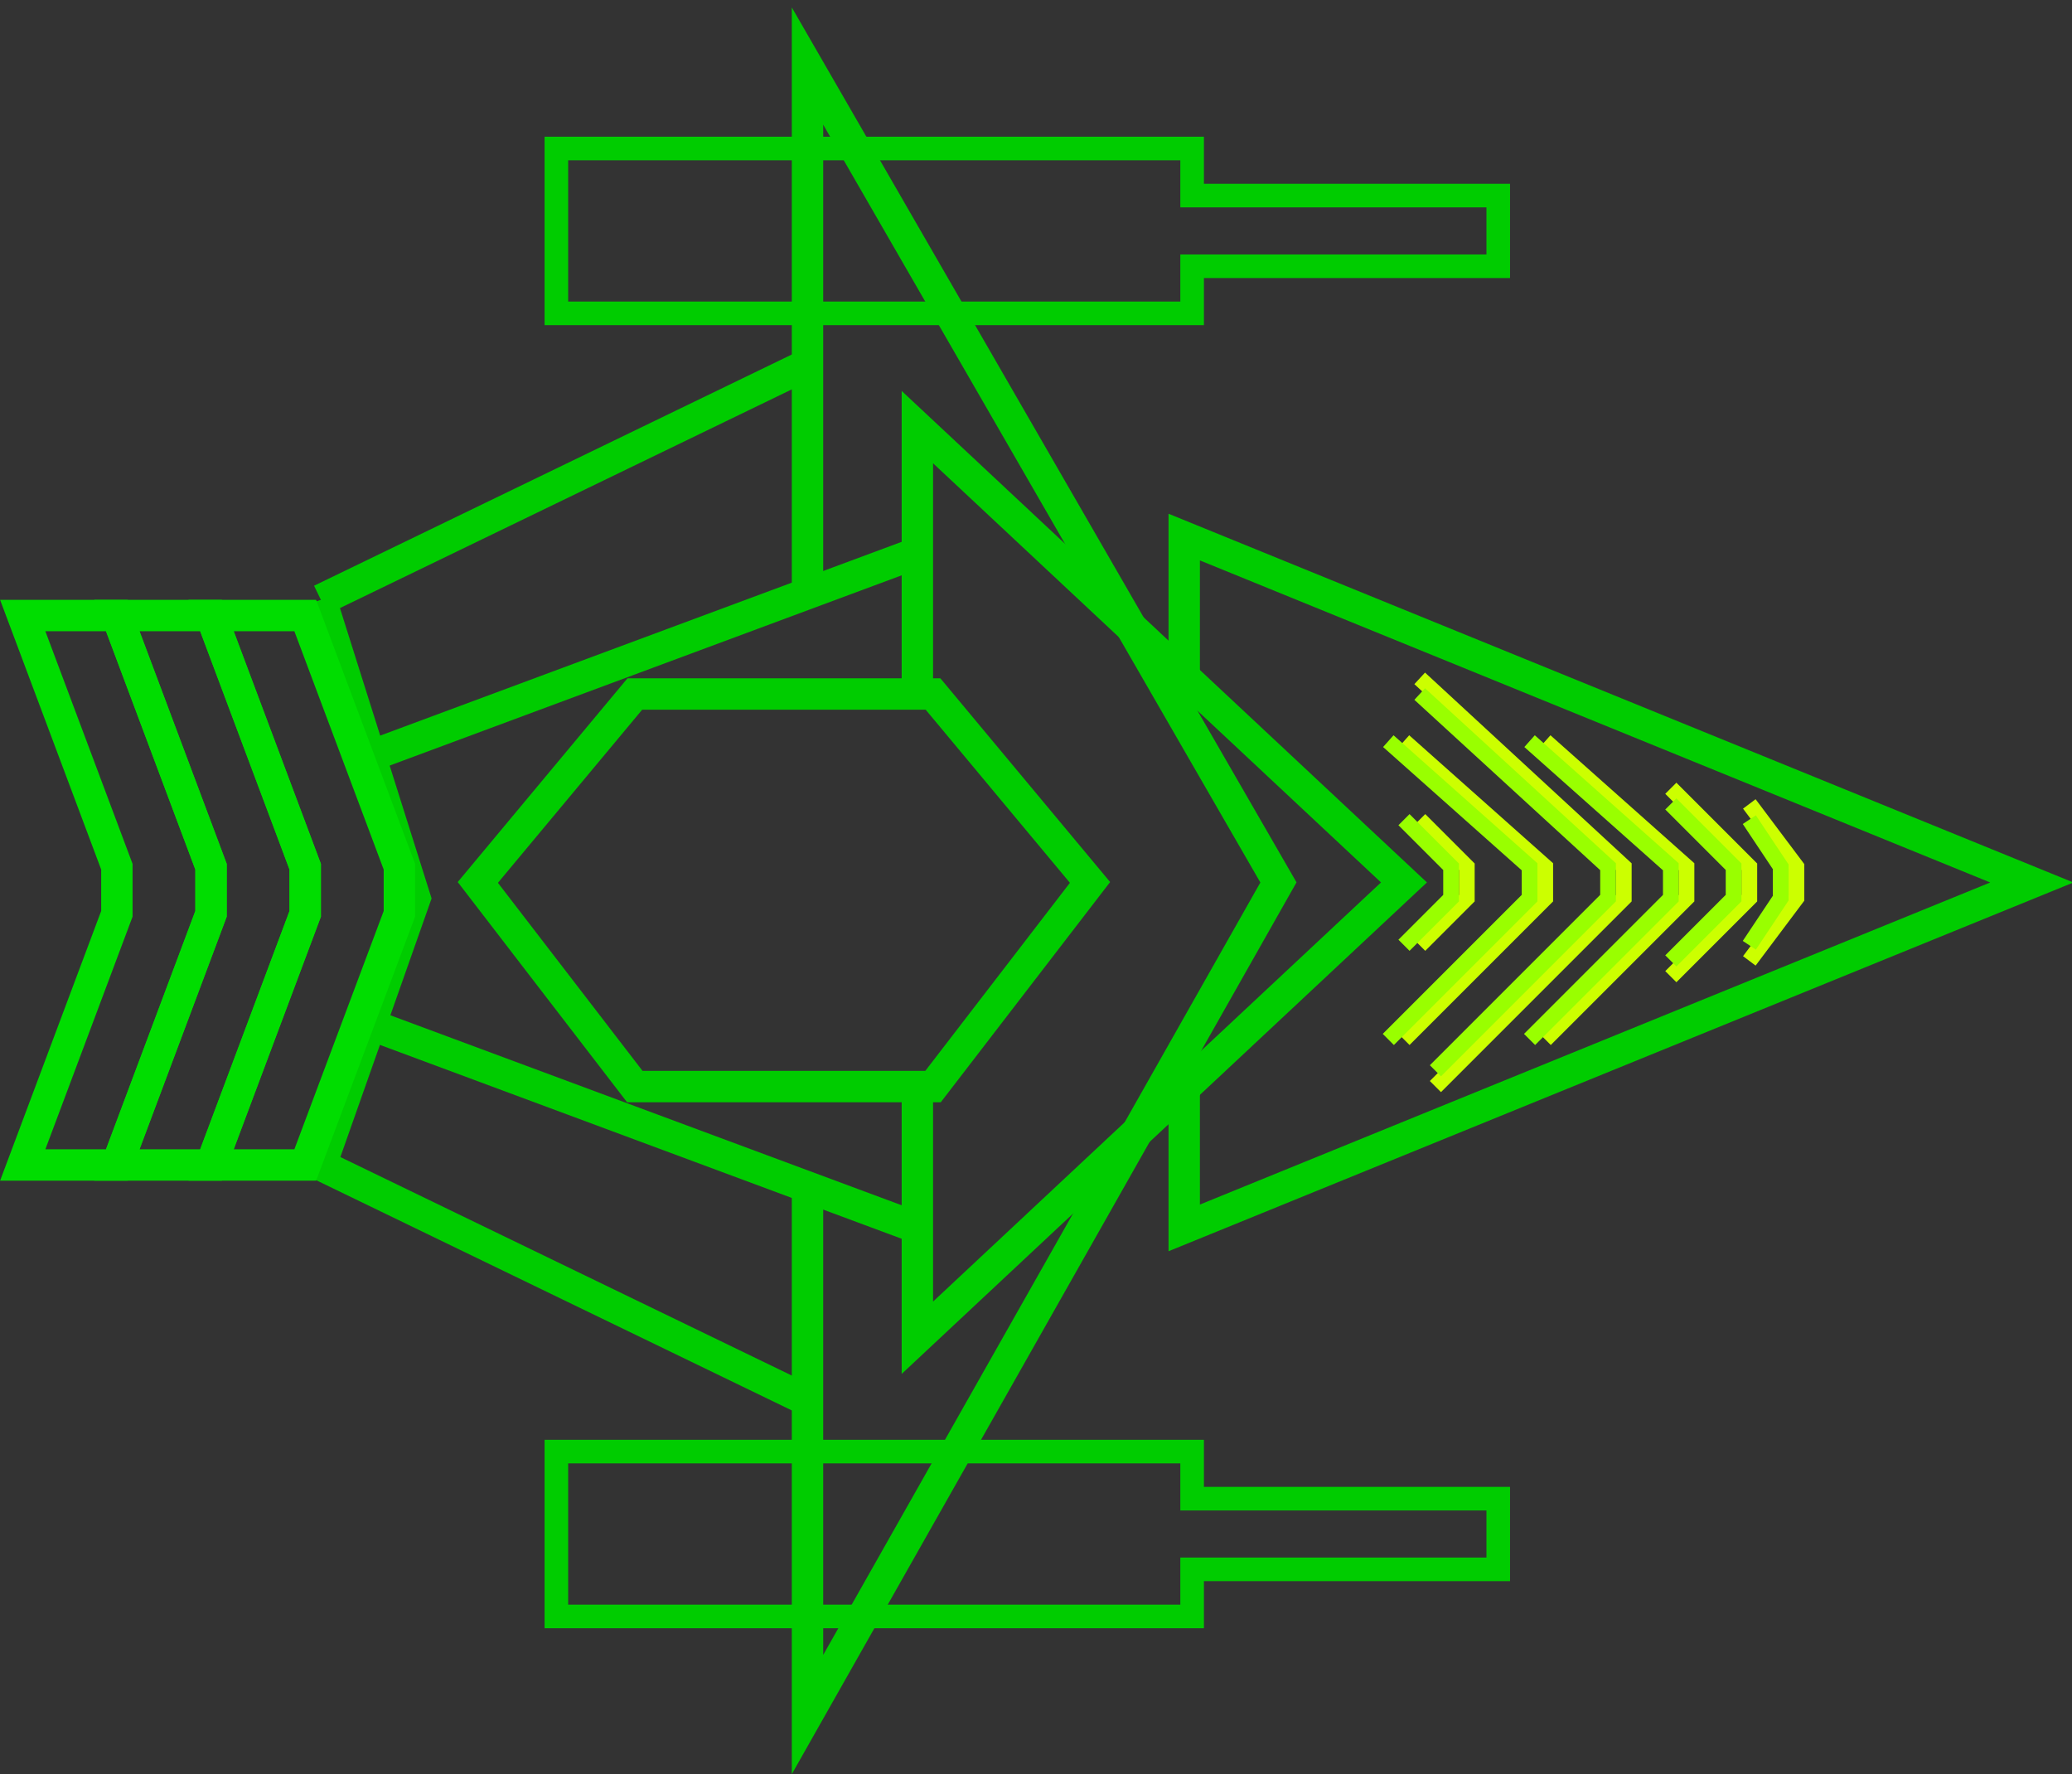 <?xml version="1.0" encoding="UTF-8" standalone="no"?>
<!-- Created with Inkscape (http://www.inkscape.org/) -->

<svg
   width="132"
   height="113"
   viewBox="0 0 34.925 29.898"
   version="1.1"
   id="svg8"
   inkscape:version="1.1 (c68e22c387, 2021-05-23)"
   sodipodi:docname="Concept.svg"
   inkscape:export-filename="C:\Users\alexm\source\repos\Nostalgia-64-Godot\Icon.png"
   inkscape:export-xdpi="96"
   inkscape:export-ydpi="96"
   xmlns:inkscape="http://www.inkscape.org/namespaces/inkscape"
   xmlns:sodipodi="http://sodipodi.sourceforge.net/DTD/sodipodi-0.dtd"
   xmlns="http://www.w3.org/2000/svg"
   xmlns:svg="http://www.w3.org/2000/svg"
   xmlns:rdf="http://www.w3.org/1999/02/22-rdf-syntax-ns#"
   xmlns:cc="http://creativecommons.org/ns#"
   xmlns:dc="http://purl.org/dc/elements/1.1/">
  <rect x="0" y="0" width="34.925" height="29.898" fill="#333333" stroke="none"/>
  <defs
     id="defs2" />
  <sodipodi:namedview
     id="base"
     pagecolor="#ffffff"
     bordercolor="#666666"
     borderopacity="1.0"
     inkscape:pageopacity="0.0"
     inkscape:pageshadow="2"
     inkscape:zoom="5.6"
     inkscape:cx="68.214285"
     inkscape:cy="51.428571"
     inkscape:document-units="mm"
     inkscape:current-layer="layer1"
     showgrid="true"
     fit-margin-top="0"
     fit-margin-left="0"
     fit-margin-right="0"
     fit-margin-bottom="0"
     inkscape:window-width="2560"
     inkscape:window-height="1566"
     inkscape:window-x="-11"
     inkscape:window-y="-11"
     inkscape:window-maximized="1"
     units="px"
     inkscape:pagecheckerboard="true">
    <inkscape:grid
       type="xygrid"
       id="grid837"
       empspacing="4"
       originx="-11.26"
       originy="30.902" />
  </sodipodi:namedview>
  <g
     inkscape:label="Layer 1"
     inkscape:groupmode="layer"
     id="layer1"
     transform="translate(-121.296,-167.436)">
    <g
       transform="translate(-0.265,6.615)"
       id="layer1-7"
       inkscape:label="Layer 1">
      <path
         sodipodi:nodetypes="ccccccc"
         inkscape:connector-curvature="0"
         id="path832"
         d="m 139.934,175.692 -2.646,-3.175 h -5.027 l -2.646,3.175 2.646,3.44 h 5.027 z"
         style="fill:none;stroke:#00cc00;stroke-width:0.529;stroke-linecap:butt;stroke-linejoin:miter;stroke-miterlimit:4;stroke-dasharray:none;stroke-opacity:1" />
      <path
         inkscape:connector-curvature="0"
         id="path872"
         d="m 137.024,181.513 -9.26,-3.44"
         style="fill:none;stroke:#00cc00;stroke-width:0.529;stroke-linecap:butt;stroke-linejoin:miter;stroke-miterlimit:4;stroke-dasharray:none;stroke-opacity:1" />
      <path
         inkscape:connector-curvature="0"
         id="path872-5"
         d="m 137.024,170.136 -9.26,3.44"
         style="fill:none;stroke:#00cc00;stroke-width:0.529;stroke-linecap:butt;stroke-linejoin:miter;stroke-miterlimit:4;stroke-dasharray:none;stroke-opacity:1" />
      <path
         inkscape:connector-curvature="0"
         id="path891"
         d="m 135.172,184.424 -8.202,-3.969"
         style="fill:none;stroke:#00cc00;stroke-width:0.529;stroke-linecap:butt;stroke-linejoin:miter;stroke-miterlimit:4;stroke-dasharray:none;stroke-opacity:1" />
      <path
         inkscape:connector-curvature="0"
         id="path891-4"
         d="m 135.172,166.961 -8.202,3.969"
         style="fill:none;stroke:#00cc00;stroke-width:0.529;stroke-linecap:butt;stroke-linejoin:miter;stroke-miterlimit:4;stroke-dasharray:none;stroke-opacity:1" />
      <path
         inkscape:connector-curvature="0"
         id="path908"
         d="m 126.97,180.455 1.587,-4.498 -1.587,-5.027"
         style="fill:none;stroke:#00cc00;stroke-width:0.529;stroke-linecap:butt;stroke-linejoin:miter;stroke-miterlimit:4;stroke-dasharray:none;stroke-opacity:1" />
      <path
         inkscape:connector-curvature="0"
         id="path910"
         d="m 135.172,170.665 v -8.731 l 7.938,13.758 -7.938,14.023 v -8.996"
         style="fill:none;stroke:#00cc00;stroke-width:0.529;stroke-linecap:butt;stroke-linejoin:miter;stroke-miterlimit:4;stroke-dasharray:none;stroke-opacity:1" />
      <path
         inkscape:connector-curvature="0"
         id="path912"
         d="m 137.024,172.517 v -4.498 l 8.202,7.673 -8.202,7.673 v -4.233"
         style="fill:none;stroke:#00cc00;stroke-width:0.529;stroke-linecap:butt;stroke-linejoin:miter;stroke-miterlimit:4;stroke-dasharray:none;stroke-opacity:1" />
      <path
         inkscape:connector-curvature="0"
         id="path914"
         d="m 141.522,172.782 v -2.91 l 14.287,5.821 -14.287,5.821 v -2.91"
         style="fill:none;stroke:#00cc00;stroke-width:0.529;stroke-linecap:butt;stroke-linejoin:miter;stroke-miterlimit:4;stroke-dasharray:none;stroke-opacity:1" />
    </g>
    <g
       transform="matrix(1.5,0,0,1.5,-80.418,-104.713)"
       id="layer1-9"
       inkscape:label="Layer 1">
      <path
         inkscape:connector-curvature="0"
         id="path843"
         d="m 140.728,183.101 h 7.144 v 0.529 h 3.44 v 0.794 h -3.44 v 0.529 h -7.144 z"
         style="fill:none;stroke:#00cc00;stroke-width:0.265px;stroke-linecap:butt;stroke-linejoin:miter;stroke-opacity:1" />
    </g>
    <g
       transform="matrix(1.5,0,0,1.5,-80.418,-82.753)"
       id="layer1-9-1"
       inkscape:label="Layer 1">
      <path
         inkscape:connector-curvature="0"
         id="path843-8"
         d="m 140.728,183.101 h 7.144 v 0.529 h 3.44 v 0.794 h -3.44 v 0.529 h -7.144 z"
         style="fill:none;stroke:#00cc00;stroke-width:0.265px;stroke-linecap:butt;stroke-linejoin:miter;stroke-opacity:1" />
    </g>
    <g
       transform="translate(-20.638,-1.323)"
       id="layer1-74"
       inkscape:label="Layer 1">
      <path
         inkscape:connector-curvature="0"
         id="path836"
         d="m 145.491,184.159 -1.587,4.233 h -1.587 l 1.587,-4.233 v -0.794 l -1.587,-4.233 h 1.587 l 1.587,4.233 z"
         style="fill:none;stroke:#00dd00;stroke-width:0.529;stroke-linecap:butt;stroke-linejoin:miter;stroke-miterlimit:4;stroke-dasharray:none;stroke-opacity:1" />
      <path
         inkscape:connector-curvature="0"
         id="path836-5"
         d="m 147.078,184.159 -1.587,4.233 h -1.587 l 1.587,-4.233 v -0.794 l -1.587,-4.233 h 1.587 l 1.587,4.233 z"
         style="fill:none;stroke:#00dd00;stroke-width:0.529;stroke-linecap:butt;stroke-linejoin:miter;stroke-miterlimit:4;stroke-dasharray:none;stroke-opacity:1" />
      <path
         inkscape:connector-curvature="0"
         id="path836-5-4"
         d="m 148.666,184.159 -1.587,4.233 h -1.587 l 1.587,-4.233 v -0.794 l -1.587,-4.233 h 1.587 l 1.587,4.233 z"
         style="fill:none;stroke:#00dd00;stroke-width:0.529;stroke-linecap:butt;stroke-linejoin:miter;stroke-miterlimit:4;stroke-dasharray:none;stroke-opacity:1" />
    </g>
    <g
       transform="translate(-7.144,-1.587)"
       id="layer1-78"
       inkscape:label="Layer 1">
      <path
         inkscape:export-ydpi="128"
         inkscape:export-xdpi="128"
         inkscape:connector-curvature="0"
         id="path909"
         d="m 152.37,182.836 0.794,0.794 v 0.529 l -0.794,0.794"
         style="fill:none;stroke:#ccff00;stroke-width:0.265;stroke-linecap:butt;stroke-linejoin:miter;stroke-miterlimit:4;stroke-dasharray:none;stroke-opacity:1" />
      <path
         inkscape:export-ydpi="128"
         inkscape:export-xdpi="128"
         inkscape:connector-curvature="0"
         id="path909-9"
         d="m 152.105,182.836 0.794,0.794 v 0.529 l -0.794,0.794"
         style="fill:none;stroke:#99ff00;stroke-width:0.265;stroke-linecap:butt;stroke-linejoin:miter;stroke-miterlimit:4;stroke-dasharray:none;stroke-opacity:1" />
      <path
         inkscape:export-ydpi="128"
         inkscape:export-xdpi="128"
         sodipodi:nodetypes="cccc"
         inkscape:connector-curvature="0"
         id="path909-3"
         d="m 152.105,181.513 2.381,2.117 v 0.529 l -2.381,2.381"
         style="fill:none;stroke:#ccff00;stroke-width:0.265;stroke-linecap:butt;stroke-linejoin:miter;stroke-miterlimit:4;stroke-dasharray:none;stroke-opacity:1" />
      <path
         inkscape:export-ydpi="128"
         inkscape:export-xdpi="128"
         sodipodi:nodetypes="cccc"
         inkscape:connector-curvature="0"
         id="path909-3-9"
         d="m 151.841,181.513 2.381,2.117 v 0.529 l -2.381,2.381"
         style="fill:none;stroke:#99ff00;stroke-width:0.265;stroke-linecap:butt;stroke-linejoin:miter;stroke-miterlimit:4;stroke-dasharray:none;stroke-opacity:1" />
      <path
         inkscape:export-ydpi="128"
         inkscape:export-xdpi="128"
         sodipodi:nodetypes="cccc"
         inkscape:connector-curvature="0"
         id="path909-3-1"
         d="m 154.486,181.513 2.381,2.117 v 0.529 l -2.381,2.381"
         style="fill:none;stroke:#ccff00;stroke-width:0.265;stroke-linecap:butt;stroke-linejoin:miter;stroke-miterlimit:4;stroke-dasharray:none;stroke-opacity:1" />
      <path
         inkscape:export-ydpi="128"
         inkscape:export-xdpi="128"
         sodipodi:nodetypes="cccc"
         inkscape:connector-curvature="0"
         id="path909-3-9-8"
         d="m 154.222,181.513 2.381,2.117 v 0.529 l -2.381,2.381"
         style="fill:none;stroke:#99ff00;stroke-width:0.265;stroke-linecap:butt;stroke-linejoin:miter;stroke-miterlimit:4;stroke-dasharray:none;stroke-opacity:1" />
      <path
         inkscape:export-ydpi="128"
         inkscape:export-xdpi="128"
         sodipodi:nodetypes="cccc"
         inkscape:connector-curvature="0"
         id="path909-3-6"
         d="m 152.37,180.455 3.44,3.175 v 0.529 l -3.175,3.175"
         style="fill:none;stroke:#ccff00;stroke-width:0.265;stroke-linecap:butt;stroke-linejoin:miter;stroke-miterlimit:4;stroke-dasharray:none;stroke-opacity:1" />
      <path
         inkscape:export-ydpi="128"
         inkscape:export-xdpi="128"
         sodipodi:nodetypes="cccc"
         inkscape:connector-curvature="0"
         id="path909-3-9-82"
         d="m 152.37,180.719 3.175,2.91 v 0.529 l -2.91,2.91"
         style="fill:none;stroke:#99ff00;stroke-width:0.265;stroke-linecap:butt;stroke-linejoin:miter;stroke-miterlimit:4;stroke-dasharray:none;stroke-opacity:1" />
      <path
         inkscape:export-ydpi="128"
         inkscape:export-xdpi="128"
         sodipodi:nodetypes="cccc"
         inkscape:connector-curvature="0"
         id="path909-2"
         d="m 156.603,182.307 1.323,1.323 v 0.529 l -1.323,1.323"
         style="fill:none;stroke:#ccff00;stroke-width:0.265;stroke-linecap:butt;stroke-linejoin:miter;stroke-miterlimit:4;stroke-dasharray:none;stroke-opacity:1" />
      <path
         inkscape:export-ydpi="128"
         inkscape:export-xdpi="128"
         sodipodi:nodetypes="cccc"
         inkscape:connector-curvature="0"
         id="path909-9-0"
         d="m 156.603,182.571 1.058,1.058 v 0.529 l -1.058,1.058"
         style="fill:none;stroke:#99ff00;stroke-width:0.265;stroke-linecap:butt;stroke-linejoin:miter;stroke-miterlimit:4;stroke-dasharray:none;stroke-opacity:1" />
      <path
         inkscape:export-ydpi="128"
         inkscape:export-xdpi="128"
         sodipodi:nodetypes="cccc"
         inkscape:connector-curvature="0"
         id="path909-2-4"
         d="m 157.926,182.571 0.794,1.058 v 0.529 l -0.794,1.058"
         style="fill:none;stroke:#ccff00;stroke-width:0.265;stroke-linecap:butt;stroke-linejoin:miter;stroke-miterlimit:4;stroke-dasharray:none;stroke-opacity:1" />
      <path
         inkscape:export-ydpi="128"
         inkscape:export-xdpi="128"
         sodipodi:nodetypes="cccc"
         inkscape:connector-curvature="0"
         id="path909-9-0-3"
         d="m 157.926,182.836 0.529,0.794 v 0.529 l -0.529,0.794"
         style="fill:none;stroke:#99ff00;stroke-width:0.265;stroke-linecap:butt;stroke-linejoin:miter;stroke-miterlimit:4;stroke-dasharray:none;stroke-opacity:1" />
    </g>
  </g>
</svg>
